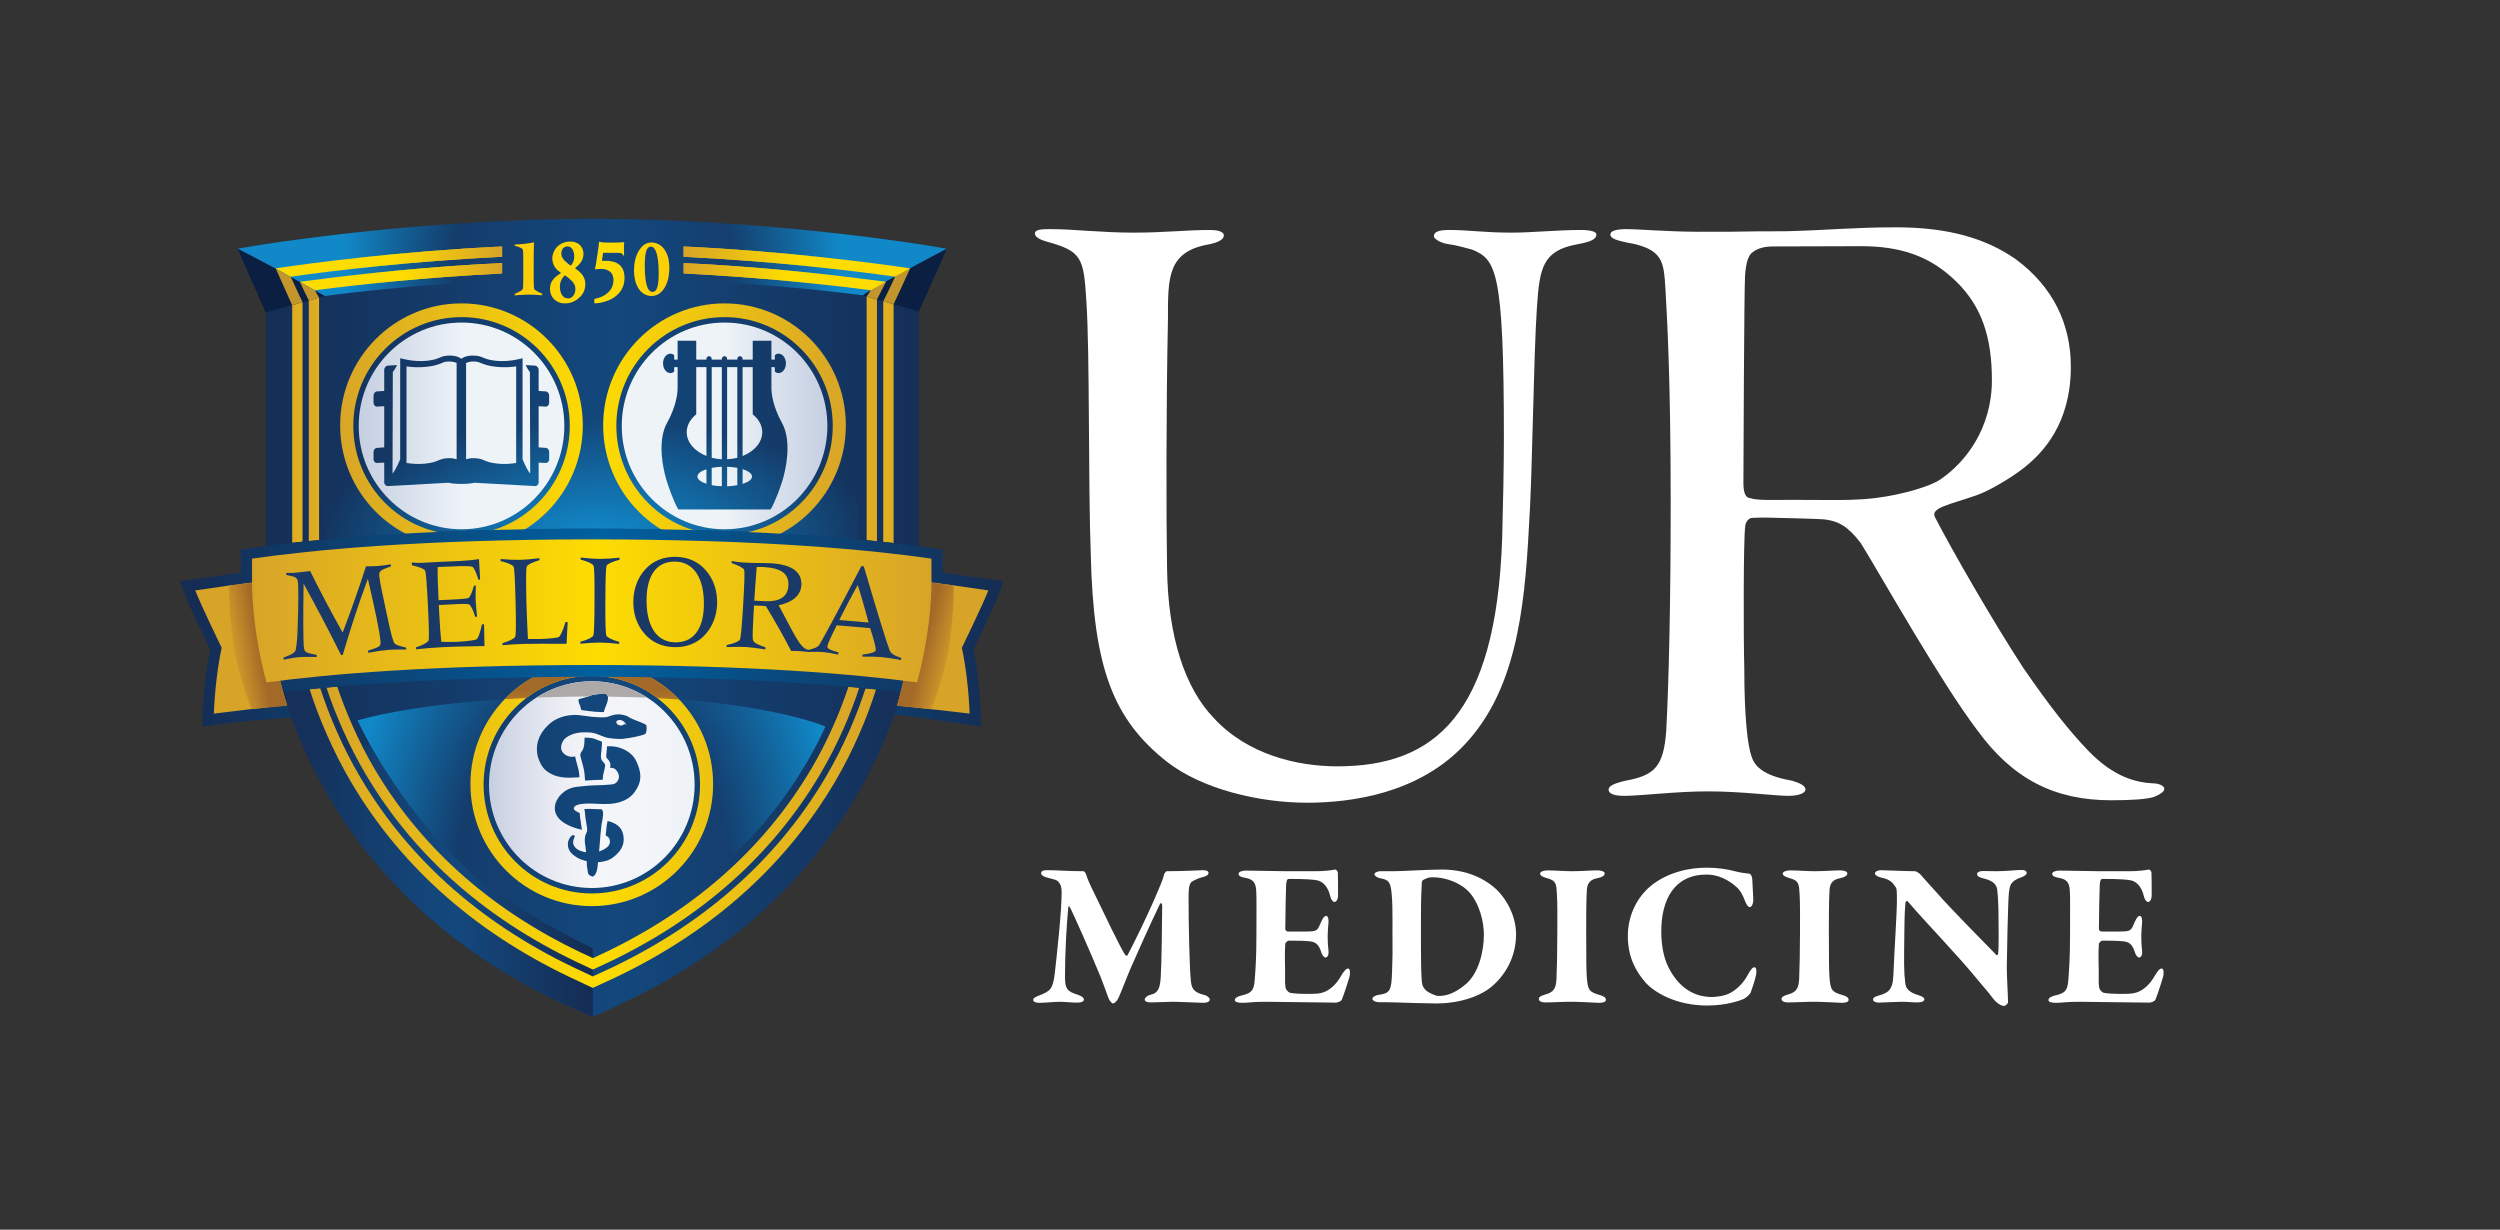 <svg width="431" height="212" viewBox="0 0 431 212" fill="none" xmlns="http://www.w3.org/2000/svg">
<rect x="0" y="0" width="431" height="212" fill="#333333" stroke="none"/>
<path d="M208.546 39.648C210.373 39.648 210.994 40.108 210.994 40.571C210.994 41.337 209.919 41.794 208.546 42.103C201.203 43.322 201.355 47.914 201.355 55.111C201.045 69.503 201.045 89.246 201.203 97.973C201.355 109.762 204.266 118.645 209.308 123.843C215.115 130.126 223.684 132.117 230.564 132.117C247.228 132.117 257.903 123.384 258.971 92.925C259.125 87.407 259.271 80.218 259.271 75.475C259.271 46.541 257.903 44.704 253.771 43.021C252.547 42.712 251.02 42.253 249.796 42.103C248.418 41.948 247.192 41.184 247.192 40.721C247.192 39.957 248.112 39.648 249.796 39.648C253.316 39.648 255.757 40.108 260.653 40.108C264.012 40.108 268.637 39.648 272.465 39.648C274.298 39.648 275.217 39.957 275.217 40.42C275.217 41.176 274.454 41.64 272.006 42.103C265.891 43.172 265.432 46.236 264.967 52.97C264.358 62.003 264.204 81.898 263.597 90.625C262.828 105.782 261.149 119.255 252.43 128.443C244.48 136.86 232.858 138.388 225.364 138.388C217.102 138.388 207.319 136.09 201.203 131.347C191.875 124 188.512 115.12 188.053 95.681C187.592 83.589 187.899 60.931 187.29 51.893C186.827 44.399 186.521 43.322 180.407 41.64C179.337 41.337 178.42 40.878 178.42 40.264C178.42 39.502 179.79 39.502 181.172 39.502C185.143 39.502 189.739 40.108 195.549 40.108C200.588 40.108 204.719 39.648 208.546 39.648Z" fill="white"/>
<path d="M347.538 44.704C353.958 49.45 357.013 55.877 357.013 63.225C357.013 73.021 352.216 78.114 348.75 80.788C346.423 82.573 342.862 84.656 340.713 85.4C335.918 87.051 332.931 87.537 333.542 89.07C336.448 94.735 343.622 107.197 348.823 115.158C353.567 122.046 356.772 126.029 359.985 129.394C364.416 133.99 368.242 134.91 371.298 135.059C372.216 135.059 373.135 135.514 373.135 135.977C373.135 136.432 372.524 136.891 371.452 137.349C370.226 137.812 367.174 137.966 363.957 137.966C354.172 137.966 346.987 134.293 340.869 125.872C334.6 117.61 324.51 99.655 320.839 93.689C318.545 90.625 316.862 89.897 314.871 89.592C314.175 89.418 306.251 89.291 305.156 89.246C304.327 89.212 303.336 89.222 302.089 89.279C301.48 89.279 300.869 90.049 300.869 90.811C300.564 92.957 300.564 109.649 300.715 115.158C300.715 123.883 301.328 128.626 301.937 130.312C302.397 131.844 303.619 133.679 308.971 134.597C310.502 135.059 311.263 135.514 311.263 136.127C311.263 136.743 310.043 137.204 308.363 137.204C305.913 137.204 300.258 136.432 294.445 136.432C288.946 136.432 282.825 137.204 280.071 137.204C278.39 137.204 277.321 136.891 277.321 136.127C277.321 135.514 278.236 135.059 280.227 134.597C285.271 133.679 286.797 132.155 287.256 126.029C287.717 117.295 288.027 103.947 288.027 86.645C288.027 65.368 287.414 54.961 287.112 49.595C286.797 45.163 286.797 42.865 280.375 41.794C279.003 41.485 277.625 41.184 277.625 40.42C277.625 39.805 278.695 39.502 280.375 39.502C282.519 39.502 287.414 39.934 292.616 39.957C296.923 39.977 300.179 39.945 302.736 39.888C303.25 39.878 307.682 39.882 308.151 39.862C315.581 39.656 319.755 39.191 326.893 39.191C336.069 39.191 342.491 41.176 347.538 44.704ZM302.01 43.599C301.577 43.947 300.993 44.91 300.837 47.669C300.691 50.266 300.564 80.677 300.564 83.274C300.564 85.113 301.017 85.883 301.788 85.883C302.55 86.188 304.238 86.188 305.15 86.188C305.836 86.16 313.485 86.188 314.921 86.199C317.301 86.223 320.407 86.217 323.298 85.865C328.02 85.289 332.81 83.824 334.503 82.668C338.787 79.754 343.404 73.939 343.404 65.519C343.404 58.019 341.573 52.855 337.441 48.718C332.856 44.128 327.66 42.439 320.775 42.439C320.637 42.439 318.707 42.447 316.781 42.455C314.858 42.461 305.816 42.487 305.67 42.487C303.607 42.487 302.633 43.096 302.01 43.599Z" fill="white"/>
<path d="M180.524 150.019C182.709 150.019 183.638 150.197 186.825 150.197C186.896 150.197 187.185 150.519 187.221 150.7C187.505 151.594 187.865 152.418 188.616 153.924C190.263 157.33 193.271 163.674 194.022 164.678C194.093 164.749 194.309 164.785 194.346 164.749C195.382 162.849 198.105 157.259 199.536 153.817C199.788 153.243 200.539 151.523 200.681 150.771C200.719 150.591 201.041 150.197 201.112 150.197C204.228 150.197 207.056 150.019 207.378 150.019C207.807 150.019 208.345 150.125 208.345 150.482C208.345 150.878 207.951 151.056 207.271 151.236C206.698 151.38 206.269 151.559 205.66 151.881C205.015 152.204 204.908 152.992 204.908 154.821C204.908 158.906 205.051 167.223 205.337 169.373C205.482 170.343 205.766 171.095 207.593 171.525C208.202 171.669 208.558 172.061 208.558 172.314C208.558 172.742 207.987 172.886 207.451 172.886C207.056 172.886 203.404 172.706 202.15 172.706C201.506 172.706 199.214 172.815 198.427 172.815C197.783 172.815 197.352 172.671 197.352 172.314C197.352 171.99 197.854 171.596 198.356 171.489C199.859 171.202 200.001 169.947 200.11 168.443C200.254 166.614 200.361 157.904 200.361 156.147C200.361 155.715 200.11 155.573 199.965 155.86C198.463 158.977 195.92 164.607 195.027 166.685C194.093 168.872 193.378 170.806 192.913 171.847C192.484 172.851 191.982 172.995 191.839 172.995C191.695 172.995 191.301 172.528 191.123 172.134C190.979 171.74 190.443 170.234 189.799 168.549C187.936 164.033 184.749 156.828 184.391 156.325C184.282 156.147 184.176 156.289 184.176 156.434C183.891 159.266 183.602 164.175 183.602 168.334C183.602 170.485 183.962 170.915 185.787 171.489C186.54 171.74 186.861 172.025 186.861 172.35C186.861 172.635 186.432 172.851 185.825 172.851C184.749 172.851 183.46 172.706 182.637 172.706C181.777 172.706 180.059 172.886 179.272 172.886C178.77 172.886 178.126 172.815 178.126 172.35C178.126 172.061 178.519 171.883 179.199 171.596C181.06 170.879 181.526 170.521 181.849 167.762C182.171 164.892 183.029 157.259 183.029 153.817C183.029 153.279 182.958 151.917 181.777 151.63L180.344 151.236C180.095 151.165 179.486 150.913 179.486 150.555C179.486 150.197 179.773 150.019 180.524 150.019Z" fill="white"/>
<path d="M227.065 150.197C228.245 150.197 229.679 150.019 230.179 149.91C230.321 149.874 230.608 150.161 230.643 150.41C230.679 150.555 230.679 153.744 230.679 154.462C230.679 154.963 230.394 155.501 230.07 155.501C229.75 155.501 229.426 154.963 229.354 154.569C228.89 152.527 227.781 151.917 227.1 151.772C226.562 151.665 225.487 151.523 222.157 151.523C222.015 151.523 221.764 151.665 221.728 152.562C221.693 153.423 221.584 157.58 221.584 160.196C221.584 160.303 221.764 160.593 222.015 160.593H225.095C227.243 160.593 227.1 160.412 227.781 158.906C228.03 158.37 228.281 157.904 228.639 157.904C228.961 157.904 229.07 158.512 229.034 159.013C228.961 159.983 228.89 160.628 228.89 161.416C228.89 162.348 228.925 162.993 229.034 163.961C229.105 164.607 228.852 165.072 228.532 165.072C228.245 165.072 227.923 164.642 227.816 164.246C227.349 162.742 226.776 162.384 225.738 162.275C224.593 162.168 223.304 162.168 222.122 162.168C221.98 162.168 221.584 162.6 221.584 162.671C221.477 163.819 221.513 166.291 221.548 167.33C221.584 168.082 221.477 169.409 221.62 170.234C221.657 170.521 222.015 171.059 222.444 171.166C222.982 171.273 224.02 171.344 225.167 171.344C226.527 171.344 227.456 171.38 228.39 170.986C229.426 170.557 230.43 169.589 231.146 168.334C231.719 167.366 232.075 166.972 232.399 166.972C232.828 166.972 232.719 167.797 232.719 168.047C232.719 168.334 231.648 171.631 231.324 172.35C231.181 172.671 230.501 172.851 230.321 172.851C229.928 172.851 219.401 172.706 218.254 172.706C215.641 172.706 215.391 172.886 214.174 172.886C213.493 172.886 212.884 172.778 212.884 172.421C212.884 172.061 213.351 171.776 213.996 171.631C215.821 171.202 216.178 170.77 216.321 168.835C216.429 167.366 216.609 165.323 216.609 160.913C216.609 156.685 216.645 154.642 216.572 153.601C216.501 152.418 216.25 151.594 214.711 151.345C213.96 151.2 213.529 151.056 213.529 150.626C213.529 150.304 214.209 150.09 214.676 150.09C216.356 150.09 220.046 150.197 221.693 150.197H227.065V150.197Z" fill="white"/>
<path d="M257.968 153.316C259.902 155.179 261.371 158.118 261.371 161.093C261.371 166.147 258.221 169.698 255.75 171.059C253.638 172.277 250.629 172.995 247.73 172.995C246.261 172.995 242.503 172.886 240.498 172.815C239.209 172.778 238.384 172.778 237.811 172.778C237.024 172.778 236.595 172.457 236.595 172.17C236.595 171.883 237.166 171.596 237.595 171.525C239.673 171.238 239.889 170.844 239.996 167.366C240.067 165.252 240.102 163.639 240.067 162.384C240.031 160.593 240.138 156.685 239.96 154.569C239.78 152.311 239.673 151.666 237.811 151.38C237.453 151.307 236.951 150.985 236.951 150.735C236.951 150.446 237.453 150.197 237.955 150.197H240.245C241.965 150.197 246.152 149.91 248.588 149.91C253.567 149.91 256.572 152.026 257.968 153.316ZM245.365 151.701C245.187 151.808 245.116 152.026 245.116 152.204C245.045 153.279 244.972 155.143 244.972 158.296V163.459C244.972 165.933 245.008 167.617 245.116 169.195C245.187 169.947 245.365 170.27 245.832 170.735C246.332 171.202 247.586 171.705 247.944 171.705C249.34 171.705 250.736 171.309 252.669 169.698C254.854 167.869 255.821 164.211 255.821 161.129C255.821 158.87 255.07 155.933 253.458 153.997C251.989 152.275 249.375 151.236 246.941 151.236C246.297 151.236 245.903 151.416 245.365 151.701Z" fill="white"/>
<path d="M268.411 154.104C268.305 152.382 268.305 151.808 266.656 151.38C265.762 151.127 265.511 150.878 265.511 150.591C265.511 150.304 266.083 150.054 266.798 150.054C267.909 150.054 269.807 150.197 270.99 150.197C272.744 150.197 274.175 150.054 275.429 150.054C276.037 150.054 276.646 150.232 276.646 150.591C276.646 150.985 276.073 151.272 275.464 151.38C273.817 151.666 273.639 152.598 273.568 153.53C273.532 154.247 273.459 155.034 273.459 160.735C273.459 166.218 273.495 167.473 273.568 168.514C273.746 170.699 273.96 171.024 275.858 171.56C276.502 171.74 276.862 171.99 276.862 172.386C276.862 172.815 276.109 172.886 275.68 172.886C274.462 172.851 272.063 172.671 270.31 172.706C269.27 172.706 267.838 172.815 266.513 172.815C265.582 172.815 265.296 172.564 265.296 172.17C265.296 171.918 265.618 171.669 266.407 171.451C267.981 171.059 268.267 170.198 268.34 168.728C268.411 167.295 268.483 163.639 268.483 160.593C268.483 158.942 268.518 155.573 268.411 154.104Z" fill="white"/>
<path d="M299.078 150.197C299.904 150.41 300.584 150.519 301.585 150.626C301.836 150.662 302.087 151.127 302.087 151.523L302.265 154.927C302.3 155.68 302.051 156.396 301.62 156.396C301.407 156.396 301.084 155.969 300.869 155.395C300.476 154.353 300.011 153.459 299.366 152.92C298.042 151.701 296.179 150.771 294.245 150.771C288.624 150.771 286.404 155.108 286.404 160.593C286.404 162.993 286.835 165.145 287.622 166.721C289.556 170.592 292.383 171.883 295.139 171.883C295.499 171.883 297.217 171.812 298.398 171.131C299.616 170.414 300.584 169.444 301.371 167.975C301.836 167.152 302.122 166.756 302.48 166.756C302.874 166.756 302.838 167.762 302.731 168.154C302.518 169.088 302.051 170.485 301.836 171.059C301.729 171.38 301.084 172.025 300.476 172.277C300.011 172.457 297.753 173.352 294.317 173.352C288.875 173.352 285.115 171.024 283.648 169.337C282.288 167.762 280.638 165.323 280.638 161.38C280.638 156.935 283.039 153.997 284.541 152.778C287.586 150.268 291.454 149.587 294.174 149.587C296.037 149.587 297.791 149.836 299.078 150.197Z" fill="white"/>
<path d="M310.249 154.104C310.142 152.382 310.142 151.808 308.493 151.38C307.599 151.127 307.348 150.878 307.348 150.591C307.348 150.304 307.92 150.054 308.635 150.054C309.747 150.054 311.645 150.197 312.827 150.197C314.581 150.197 316.012 150.054 317.266 150.054C317.875 150.054 318.484 150.232 318.484 150.591C318.484 150.985 317.91 151.272 317.301 151.38C315.654 151.666 315.476 152.598 315.405 153.53C315.37 154.247 315.297 155.034 315.297 160.735C315.297 166.218 315.332 167.473 315.405 168.514C315.583 170.699 315.797 171.024 317.695 171.56C318.339 171.74 318.699 171.99 318.699 172.386C318.699 172.815 317.946 172.886 317.517 172.886C316.299 172.851 313.901 172.671 312.147 172.706C311.107 172.706 309.675 172.815 308.351 172.815C307.419 172.815 307.133 172.564 307.133 172.17C307.133 171.918 307.455 171.669 308.244 171.451C309.818 171.059 310.104 170.198 310.178 168.728C310.249 167.295 310.32 163.639 310.32 160.593C310.32 158.942 310.355 155.573 310.249 154.104Z" fill="white"/>
<path d="M324.235 150.019C325.022 150.019 328.352 150.197 330.179 150.197C330.357 150.197 330.93 150.591 331.001 150.662C331.539 151.307 332.579 152.418 334.082 154.104C335.944 156.289 342.532 162.958 344.179 164.642C344.324 164.785 344.466 164.535 344.466 164.464C344.644 163.459 344.537 159.302 344.537 157.33C344.537 156.147 344.43 154.247 344.324 153.388C344.215 152.671 343.821 151.917 342.137 151.487C341.385 151.307 340.848 151.127 340.848 150.662C340.848 150.41 341.207 150.161 341.923 150.161C342.781 150.161 343.534 150.197 344.07 150.197C345.969 150.197 347.617 149.981 348.547 149.981C349.156 149.981 349.407 150.232 349.407 150.519C349.407 150.699 349.12 151.02 348.511 151.236C346.471 151.917 346.506 152.742 346.328 153.962C346.184 155.214 345.969 165.288 345.969 166.827C345.969 168.298 346.184 171.705 346.184 172.778C346.184 173.102 345.648 173.423 345.539 173.423C344.679 173.423 343.786 172.421 343.461 171.954C342.746 170.986 342.03 170.234 341.065 169.052C337.698 164.892 332.041 159.086 328.89 155.395C328.712 155.179 328.496 155.537 328.496 155.608C328.423 156.578 328.352 157.33 328.316 160.161C328.245 166.004 328.209 167.401 328.461 169.444C328.567 170.343 328.961 171.024 330.717 171.56C331.432 171.776 331.755 172.025 331.755 172.241C331.755 172.671 331.254 172.815 330.574 172.815C329.534 172.815 329.032 172.706 327.778 172.706C326.991 172.706 324.449 172.851 323.84 172.851C323.34 172.851 322.911 172.599 322.911 172.35C322.911 171.918 323.413 171.776 323.769 171.669C325.382 171.202 326.311 170.844 326.418 168.154C326.598 163.566 327.027 157.509 327.027 155.143C327.027 153.637 326.991 153.172 326.849 152.992C326.383 152.418 326.205 151.666 324.235 151.271C323.84 151.2 323.233 150.878 323.233 150.591C323.233 150.304 323.698 150.019 324.235 150.019Z" fill="white"/>
<path d="M367.332 150.197C368.512 150.197 369.946 150.019 370.446 149.91C370.588 149.874 370.877 150.161 370.913 150.41C370.948 150.555 370.948 153.744 370.948 154.462C370.948 154.963 370.662 155.501 370.339 155.501C370.017 155.501 369.695 154.963 369.624 154.569C369.157 152.527 368.048 151.917 367.367 151.772C366.832 151.665 365.756 151.523 362.427 151.523C362.284 151.523 362.031 151.665 361.996 152.562C361.96 153.423 361.853 157.58 361.853 160.196C361.853 160.303 362.031 160.593 362.284 160.593H365.363C367.512 160.593 367.367 160.412 368.048 158.906C368.299 158.37 368.548 157.904 368.908 157.904C369.228 157.904 369.337 158.512 369.301 159.013C369.228 159.983 369.157 160.628 369.157 161.416C369.157 162.348 369.192 162.993 369.301 163.961C369.372 164.607 369.121 165.072 368.801 165.072C368.512 165.072 368.192 164.642 368.083 164.246C367.619 162.742 367.045 162.384 366.005 162.275C364.86 162.168 363.573 162.168 362.391 162.168C362.249 162.168 361.853 162.6 361.853 162.671C361.746 163.819 361.782 166.291 361.818 167.33C361.853 168.082 361.746 169.409 361.889 170.234C361.924 170.521 362.284 171.059 362.711 171.166C363.249 171.273 364.289 171.344 365.434 171.344C366.794 171.344 367.725 171.38 368.657 170.986C369.695 170.557 370.697 169.589 371.415 168.334C371.986 167.366 372.344 166.972 372.666 166.972C373.095 166.972 372.989 167.797 372.989 168.047C372.989 168.334 371.915 171.631 371.593 172.35C371.45 172.671 370.77 172.851 370.588 172.851C370.197 172.851 359.67 172.706 358.524 172.706C355.91 172.706 355.659 172.886 354.443 172.886C353.763 172.886 353.154 172.778 353.154 172.421C353.154 172.061 353.618 171.776 354.263 171.631C356.088 171.202 356.448 170.77 356.59 168.835C356.697 167.366 356.877 165.323 356.877 160.913C356.877 156.685 356.912 154.642 356.839 153.601C356.768 152.418 356.519 151.594 354.979 151.345C354.225 151.2 353.798 151.056 353.798 150.626C353.798 150.304 354.478 150.09 354.943 150.09C356.626 150.09 360.315 150.197 361.96 150.197H367.332V150.197Z" fill="white"/>
<path d="M158.406 98.559V53.728C158.76 52.929 163.247 42.887 163.247 42.887L160.404 42.404C160.128 42.356 132.289 37.725 102.117 37.725C71.934 37.725 44.091 42.356 43.826 42.404L40.964 42.887C40.964 42.887 45.461 52.929 45.811 53.728V98.559C45.811 105.32 47.416 116.236 50.263 123.868C51.839 128.103 53.877 132.659 56.68 137.397C65.977 153.072 79.871 165.203 97.982 173.448L101.192 174.917L102.188 175.325L106.253 173.448C124.353 165.203 138.263 153.072 147.556 137.397C150.358 132.653 152.426 128.081 153.977 123.824C153.967 123.836 153.967 123.844 153.967 123.844C156.81 115.251 158.406 103.424 158.406 98.559Z" fill="url(#paint0_linear_1173_6801)"/>
<path d="M64.014 128.705C63.852 128.422 63.769 128.271 63.769 128.271L53.671 131.816C54.567 133.643 55.559 135.503 56.68 137.397C65.977 153.072 79.871 165.203 97.982 173.448L101.125 174.885C101.669 175.111 102.04 175.265 102.188 175.325V163.497C102.188 163.497 86.373 156.064 78.618 148.037C71.495 140.983 66.64 133.379 64.014 128.705Z" fill="url(#paint1_linear_1173_6801)"/>
<path d="M101.109 166.63L101.382 166.759L102.188 167.153L103.293 166.652L103.317 166.64C120.079 159.013 132.874 147.849 141.375 133.504C144.435 128.329 146.677 123.048 148.14 118.57C147.531 118.512 146.906 118.457 146.271 118.4C144.854 122.66 142.749 127.672 139.843 132.584C131.518 146.632 118.986 157.536 102.588 165.013C102.588 165.013 102.333 165.118 102.188 165.184C102.082 165.132 101.825 164.999 101.825 164.999L101.809 164.99C85.397 157.528 72.908 146.632 64.591 132.584C61.737 127.755 59.57 122.597 58.131 118.368C57.5 118.423 56.882 118.479 56.281 118.536C57.763 123.007 60.021 128.368 63.062 133.504C71.566 147.87 84.365 159.013 101.109 166.63Z" fill="url(#paint2_linear_1173_6801)"/>
<path d="M152.271 51.939V93.427C152.882 93.491 153.481 93.556 154.059 93.623V52.438C154.059 52.438 155.771 48.812 156.911 46.267C150.824 45.353 135.693 43.34 117.853 42.493V44.27C133.461 45.018 146.953 46.663 154.304 47.698C153.473 49.594 152.271 51.939 152.271 51.939Z" fill="url(#paint3_linear_1173_6801)"/>
<path d="M54.292 50.039C61.939 49.048 73.507 47.785 86.567 47.15V45.349C73.828 45.958 62.358 47.193 54.065 48.276L51.686 48.571C51.686 48.571 52.959 51.31 53.232 51.809V93.275C53.813 93.215 54.407 93.156 55.009 93.097V51.318C55.009 51.318 54.517 50.546 54.292 50.039Z" fill="url(#paint4_linear_1173_6801)"/>
<path d="M50.374 93.579C50.951 93.512 51.546 93.449 52.155 93.386V52.103C52.155 52.103 50.959 49.594 50.107 47.698C57.463 46.663 70.967 45.018 86.567 44.27V42.493C68.743 43.34 53.604 45.349 47.519 46.267C48.646 48.812 50.374 52.64 50.374 52.64V93.579Z" fill="url(#paint5_linear_1173_6801)"/>
<path d="M149.219 118.675C147.724 123.278 145.463 128.703 142.304 134.052C133.657 148.623 120.7 159.896 103.778 167.61C103.778 167.61 102.872 168.022 102.188 168.336C101.512 168.036 100.668 167.614 100.668 167.614C83.736 159.896 70.771 148.623 62.14 134.052C59.017 128.788 56.696 123.207 55.205 118.639C54.578 118.699 53.971 118.76 53.375 118.821C54.913 123.614 57.317 129.407 60.61 134.979C69.431 149.85 82.66 161.386 99.935 169.251C99.935 169.251 101.245 169.89 102.188 170.316C103.137 169.878 104.509 169.251 104.509 169.251C121.774 161.386 135.003 149.854 143.834 134.979C147.161 129.358 149.508 123.676 151.032 118.859C150.441 118.797 149.838 118.734 149.219 118.675Z" fill="url(#paint6_linear_1173_6801)"/>
<path d="M149.413 51.132V93.136C150.022 93.196 150.615 93.255 151.192 93.314V51.619C151.398 51.187 152.746 48.575 152.746 48.575L150.37 48.276C142.074 47.193 130.61 45.958 117.853 45.349V47.15C130.921 47.785 142.497 49.048 150.134 50.039C149.824 50.479 149.413 51.132 149.413 51.132Z" fill="url(#paint7_linear_1173_6801)"/>
<path d="M40.964 42.859L45.783 53.859C45.783 53.859 50.354 52.598 52.703 51.949C55.055 51.302 56.012 51.037 56.012 51.037C56.012 51.037 55.269 50.637 54.065 49.93C52.56 49.052 50.387 47.87 48.65 46.91C45.522 45.184 40.964 42.859 40.964 42.859Z" fill="#0B1F42"/>
<path d="M50.121 47.718C49.614 47.441 49.116 47.168 48.656 46.91C48.298 46.714 47.926 46.513 47.543 46.305C48.6 48.694 50.172 52.183 50.36 52.596C50.992 52.422 51.611 52.252 52.157 52.102C52.149 52.084 50.967 49.604 50.121 47.718Z" fill="#C2952D"/>
<path d="M54.312 50.073C54.233 50.028 54.154 49.982 54.069 49.93C53.382 49.531 52.556 49.066 51.698 48.589C51.783 48.773 52.965 51.314 53.236 51.805C53.991 51.595 54.581 51.433 55.011 51.316C55.002 51.298 54.545 50.574 54.312 50.073Z" fill="#C2952D"/>
<path d="M163.247 42.859L158.406 53.701L148.727 50.922C148.727 50.922 149.856 50.174 151.062 49.467C152.568 48.587 154.849 47.375 156.585 46.416C159.714 44.692 163.247 42.859 163.247 42.859Z" fill="#0B1F42"/>
<path d="M150.134 50.039C149.834 50.459 149.448 51.08 149.421 51.124L151.192 51.633V51.619C151.398 51.187 152.746 48.575 152.746 48.575L152.659 48.565C152.078 48.885 151.53 49.192 151.062 49.467C150.733 49.659 150.413 49.853 150.119 50.035C150.124 50.037 150.13 50.039 150.134 50.039Z" fill="#C2952D"/>
<path d="M154.252 47.69C154.268 47.694 154.284 47.696 154.304 47.698C153.473 49.594 152.271 51.939 152.271 51.939L154.059 52.454V52.438C154.059 52.438 155.771 48.812 156.911 46.267C156.897 46.265 156.885 46.263 156.874 46.259C156.775 46.313 156.68 46.366 156.585 46.416C155.869 46.811 155.059 47.253 154.252 47.69Z" fill="#C2952D"/>
<path d="M160.365 42.396C160.086 42.345 132.249 37.713 102.074 37.713C71.894 37.713 44.052 42.345 43.783 42.396L40.987 42.865C41.325 43.041 45.216 45.04 48.27 46.699C51.469 48.438 56.004 51.027 56.004 51.027C56.004 51.027 78.169 47.937 102.645 47.937C127.121 47.937 148.717 50.912 148.717 50.912C148.717 50.912 149.336 50.459 150.314 49.883C151.585 49.133 153.446 48.133 155.134 47.197C158.119 45.541 163.206 42.875 163.206 42.875L160.365 42.396Z" fill="url(#paint8_radial_1173_6801)"/>
<path d="M102.453 120.06C74.638 120.06 61.65 124.2 61.65 124.2C61.65 124.2 66.932 136.006 77.536 146.966C77.876 147.32 78.224 147.672 78.576 148.025C79.229 148.672 79.885 149.295 80.545 149.897C88.731 157.172 102.188 163.486 102.188 163.486C102.188 163.486 114.675 158.324 126.392 147.447C137.176 137.44 142.304 125.243 142.304 125.243C142.304 125.243 130.264 120.06 102.453 120.06Z" fill="url(#paint9_radial_1173_6801)"/>
<path d="M101.981 91.143C121.831 91.143 136.84 91.969 147.768 92.974H147.77C147.78 92.974 147.796 92.974 147.796 92.974L148.717 50.912C148.717 50.912 126.445 47.937 102.645 47.937C78.845 47.937 56.004 51.027 56.004 51.027V92.974C56.004 92.974 56.059 92.974 56.166 92.974C67.092 91.971 82.119 91.143 101.981 91.143Z" fill="url(#paint10_radial_1173_6801)"/>
<path d="M156.911 46.267C150.824 45.353 135.693 43.34 117.853 42.493V44.27C133.461 45.018 146.953 46.663 154.304 47.698" fill="url(#paint11_linear_1173_6801)"/>
<path d="M54.292 50.039C61.939 49.048 73.507 47.785 86.567 47.15V45.349C73.828 45.958 62.358 47.193 54.065 48.276L51.686 48.571" fill="url(#paint12_linear_1173_6801)"/>
<path d="M50.107 47.698C57.463 46.663 70.967 45.018 86.567 44.27V42.493C68.743 43.34 53.604 45.349 47.519 46.267" fill="url(#paint13_linear_1173_6801)"/>
<path d="M152.746 48.575L150.37 48.276C142.074 47.193 130.61 45.958 117.853 45.349V47.15C130.921 47.785 142.497 49.048 150.134 50.039" fill="url(#paint14_linear_1173_6801)"/>
<path d="M102.02 114.148C90.465 114.148 81.103 123.567 81.103 135.181C81.103 146.798 90.465 156.214 102.02 156.214C113.572 156.214 122.94 146.798 122.94 135.181C122.94 123.567 113.572 114.148 102.02 114.148ZM102.028 154.031C91.725 154.031 83.372 145.632 83.372 135.274C83.372 124.913 91.725 116.513 102.028 116.513C112.332 116.513 120.684 124.913 120.684 135.274C120.684 145.632 112.332 154.031 102.028 154.031Z" fill="url(#paint15_linear_1173_6801)"/>
<path d="M90.75 120.333C93.885 117.939 97.792 116.513 102.028 116.513C106.281 116.513 110.197 117.946 113.334 120.355C114.627 120.424 115.876 120.503 117.082 120.594C113.275 116.622 107.937 114.148 102.02 114.148C96.131 114.148 90.813 116.599 87.014 120.537C88.216 120.46 89.457 120.393 90.75 120.333Z" fill="url(#paint16_linear_1173_6801)"/>
<path d="M107.206 124.2C107.15 124.177 107.089 124.159 107.044 124.151C106.664 124.054 106.31 124.2 106.261 124.452C106.208 124.699 106.466 124.98 106.848 125.051C107.186 125.133 107.506 125.026 107.593 124.81C107.789 124.897 107.961 124.968 107.961 124.968C107.763 124.485 107.435 124.28 107.206 124.2Z" fill="url(#paint17_linear_1173_6801)"/>
<path d="M102.028 117.452C92.239 117.452 84.305 125.431 84.305 135.273C84.305 145.115 92.239 153.091 102.028 153.091C111.82 153.091 119.753 145.115 119.753 135.273C119.753 125.431 111.82 117.452 102.028 117.452ZM99.792 120.537C99.792 120.537 101.402 120.123 102.208 119.783L104.157 119.544C104.43 119.613 104.644 119.736 104.739 119.92C105.096 120.571 104.28 121.942 104.138 122.621C104.13 122.67 104.118 122.714 104.114 122.756C103.79 122.773 103.398 122.756 102.973 122.722L102.876 122.714H102.643C102.37 122.692 102.37 122.692 101.637 122.603L100.223 122.417C100.152 122.138 100.065 121.885 100.004 121.673C99.862 121.263 99.626 120.966 99.792 120.537ZM105.664 147.839C105 148.338 104.078 148.595 103.094 148.646C103.074 148.791 103.062 148.933 103.062 149.036C103.023 149.62 102.888 150.776 102.216 151.136C101.888 151.013 101.777 151.033 101.554 150.809C101.255 150.515 101.346 150.091 101.259 149.731C101.148 149.287 101.172 148.933 101.162 148.484C100.597 148.338 99.99 148.128 99.579 147.894C98.515 147.261 98.017 146.681 97.914 145.802C97.784 144.672 98.604 143.849 98.927 143.976C99.415 144.154 98.501 144.831 98.911 145.717C99.298 146.544 100.338 146.829 101.042 146.936C101.014 146.77 101.004 146.626 100.987 146.465C100.955 145.802 100.856 145.731 100.82 145.029C100.773 144.439 100.911 143.916 101.145 143.481C101.148 143.477 101.155 143.457 101.155 143.457C101.342 143.085 101.145 142.531 101.113 142.133C101.052 141.581 100.911 141.027 100.874 140.469C100.872 140.387 100.872 140.302 100.856 140.239C100.848 139.962 100.791 139.72 100.745 139.475C101.19 139.443 101.813 139.428 102.702 139.485L102.793 139.491L103.713 139.517C103.798 139.625 103.892 139.72 103.924 139.863C104.011 140.239 103.964 140.734 103.888 141.191C103.805 141.636 103.713 142.042 103.691 142.236C103.622 142.974 103.564 143.485 103.513 143.976C103.459 144.581 103.406 145.133 103.353 146.018C103.327 146.26 103.309 146.532 103.28 146.79C103.75 146.633 104.201 146.418 104.644 146.083C105.233 145.618 105.308 144.807 104.893 144.36C104.881 144.352 104.867 144.336 104.853 144.32C104.747 144.211 104.596 144.124 104.422 144.041L104.596 142.327L104.747 141.539C104.897 141.581 105.051 141.617 105.193 141.654C106.358 142.042 107.309 142.679 107.492 144.187C107.68 145.573 107.131 146.738 105.664 147.839ZM110.064 135.414C109.27 137.167 108.23 137.704 107.613 138.003C107.056 138.24 106.557 138.394 105.952 138.492C105.344 138.6 104.683 138.62 103.983 138.61C103.608 138.604 103.216 138.592 102.831 138.573C102.689 138.565 100.856 138.418 99.755 138.699C99.227 138.844 98.863 139.067 98.938 139.471C98.996 139.637 99.195 139.794 99.47 139.948C99.575 139.998 99.674 140.053 99.792 140.1C99.838 140.124 99.895 140.144 99.943 140.164L99.949 140.298L99.968 140.5C99.986 140.904 100.045 141.252 100.113 141.601L100.204 142.242L100.271 142.657C100.291 142.778 100.326 142.962 100.326 143.051C100.13 143.006 99.927 142.962 99.729 142.911C99.583 142.871 99.423 142.824 99.272 142.778C99.152 142.737 99.022 142.705 98.911 142.657C96.969 141.977 95.06 140.641 95.819 138.343C96.066 137.714 96.975 135.992 99.379 135.656C99.63 135.628 99.879 135.596 100.13 135.574C100.856 135.479 101.595 135.43 102.37 135.398C103.003 135.362 103.639 135.341 104.209 135.329C105.083 135.289 105.786 135.24 106.067 135.054C106.619 134.686 107.095 133.811 106.255 132.798C106.099 132.6 105.909 132.475 105.68 132.418C105.529 132.362 105.351 132.386 105.193 132.386C105.221 132.192 105.241 132.03 105.241 131.903C105.241 131.776 105.221 131.661 105.193 131.549C105.055 131.169 104.837 130.925 104.662 130.739C104.662 130.739 104.571 130.623 104.533 130.589C104.521 130.541 104.517 130.476 104.517 130.371C104.517 130.153 104.551 129.845 104.571 129.686L104.592 129.481C104.624 129.231 104.644 128.95 104.654 128.671C104.962 128.647 105.251 128.647 105.517 128.671C105.652 128.679 105.767 128.683 105.885 128.703C106.822 128.818 108.815 129.39 109.697 131.23C110.574 133.079 110.539 134.357 110.064 135.414ZM103.805 131.151C104.031 131.42 104.225 131.563 104.323 131.848C104.355 131.937 104.28 132.299 104.209 132.679C104.106 133.1 103.983 133.558 103.975 133.668C103.964 133.9 103.94 134.155 103.912 134.428L103.513 134.44L102.309 134.48H102.329C101.813 134.507 101.342 134.543 100.874 134.575C100.856 134.397 100.836 134.238 100.828 134.114C100.82 134.072 100.82 134.025 100.82 133.991C100.745 132.978 100.686 132.679 100.417 131.689C100.298 131.254 100.164 130.807 100.073 130.351C100.045 130.189 100.038 130.074 100.057 129.979C100.107 129.766 100.241 129.643 100.425 129.33C100.773 128.776 100.753 127.883 100.781 127.165C101.346 127.165 101.835 127.205 102.08 127.256C102.299 127.284 102.782 127.482 103.173 127.632L103.77 127.858V128.445C103.756 128.766 103.732 129.081 103.691 129.366C103.63 129.906 103.477 130.739 103.805 131.151ZM111.254 126.516C110.994 126.775 108.564 127.264 107.372 127.379C106.198 127.462 104.786 127.22 104.487 127.143C104.412 127.121 104.319 127.084 104.217 127.05C103.584 126.827 102.71 126.425 102.216 126.35C101.88 126.288 101.071 126.215 100.196 126.268C99.646 126.32 99.069 126.425 98.555 126.633C97.478 127.116 96.993 127.549 96.776 128.499C96.483 129.732 97.673 130.383 98.345 130.452C98.381 130.46 98.409 130.476 98.444 130.476C98.685 130.476 98.927 130.452 99.18 130.425C99.18 130.46 99.172 130.498 99.18 130.541C99.263 130.977 99.385 131.388 99.496 131.792L99.537 131.945C99.784 132.833 99.834 133.122 99.903 133.981C99.769 133.997 99.646 134.029 99.496 134.029C99.116 134.041 98.729 134.072 98.345 134.072C96.871 134.1 95.42 133.872 94.172 132.873C93.371 132.226 93.019 131.333 92.79 130.648C92.557 129.995 91.873 127.205 94.897 124.652C95.538 124.101 97.309 123.057 99.814 123.29C99.887 123.298 99.958 123.314 100.045 123.322C102.655 123.642 102.058 123.597 102.819 123.628C103.371 123.662 103.892 123.7 104.335 123.652C104.517 123.628 104.687 123.603 104.83 123.555C105.344 123.373 106.217 123.001 107.309 123.223C108.396 123.466 108.234 123.555 108.495 123.692C108.74 123.836 109.309 124.084 109.531 124.159C109.754 124.228 111.059 124.763 111.254 124.877C111.434 124.992 111.452 125.184 111.472 125.328C111.496 125.463 111.496 126.257 111.254 126.516Z" fill="url(#paint18_linear_1173_6801)"/>
<path d="M102.942 117.475C102.942 117.475 102.934 117.475 102.932 117.475C102.671 117.461 102.408 117.456 102.143 117.456C99.978 117.463 98.118 117.832 96.619 118.301C95.15 118.774 93.763 119.437 92.488 120.258C92.668 120.25 97.725 120.088 101.406 120.072C101.698 119.977 101.983 119.878 102.208 119.783L104.157 119.544C104.43 119.613 104.644 119.735 104.739 119.92C104.77 119.973 104.786 120.032 104.802 120.096C108.048 120.147 111.438 120.26 111.579 120.264C109.064 118.643 106.115 117.638 102.942 117.475Z" fill="#AEA9A9"/>
<path d="M88.734 50.659C89.012 50.546 89.248 50.443 89.433 50.334C89.633 50.245 89.791 50.142 89.904 50.059C89.999 49.986 90.078 49.911 90.109 49.841C90.143 49.794 90.163 49.669 90.185 49.465C90.192 49.263 90.204 49.002 90.204 48.666C90.212 48.329 90.212 47.926 90.212 47.443V46.956V46.417V45.881V45.379C90.212 44.896 90.212 44.498 90.204 44.167C90.204 43.837 90.192 43.572 90.185 43.374C90.163 43.188 90.143 43.059 90.109 42.996C90.074 42.93 89.999 42.863 89.892 42.792C89.781 42.724 89.629 42.665 89.43 42.584C89.236 42.511 89.002 42.44 88.734 42.36V42.143C88.979 42.133 89.202 42.125 89.437 42.125C89.686 42.099 89.908 42.083 90.135 42.06C90.359 42.034 90.576 42.014 90.79 41.99C91.007 41.961 91.225 41.925 91.438 41.901C91.651 41.87 92.035 41.769 92.055 41.788C92.075 41.806 92.047 42.052 92.047 42.21C92.047 42.368 92.035 42.55 92.035 42.772C92.035 42.98 92.027 43.211 92.015 43.473C92.015 43.722 92.015 43.995 92.015 44.29C92.015 44.599 92.007 44.917 92.007 45.274V46.386V46.932V47.431C92.007 47.906 92.007 48.313 92.015 48.656C92.015 48.99 92.027 49.252 92.047 49.461C92.055 49.655 92.075 49.778 92.094 49.834C92.146 49.897 92.213 49.964 92.33 50.043C92.434 50.128 92.588 50.215 92.778 50.309C92.964 50.403 93.201 50.51 93.474 50.647V50.906C93.221 50.886 92.976 50.867 92.747 50.863C92.525 50.843 92.31 50.827 92.114 50.809H91.558C91.388 50.787 91.225 50.787 91.086 50.787C90.922 50.787 90.77 50.809 90.596 50.809C90.408 50.809 90.234 50.827 90.03 50.839C89.835 50.843 89.633 50.863 89.414 50.867C89.202 50.886 88.971 50.906 88.734 50.922V50.659V50.659Z" fill="url(#paint19_linear_1173_6801)"/>
<path d="M95.214 44.551C95.214 44.282 95.257 44.043 95.329 43.809C95.388 43.552 95.495 43.328 95.623 43.116C95.748 42.897 95.896 42.697 96.072 42.517C96.262 42.345 96.471 42.186 96.689 42.06C96.914 41.933 97.163 41.83 97.444 41.751C97.699 41.684 97.985 41.648 98.288 41.648C98.571 41.648 98.828 41.674 99.071 41.733C99.296 41.802 99.519 41.909 99.705 42.03C99.893 42.151 100.051 42.311 100.178 42.489C100.314 42.659 100.411 42.857 100.48 43.073C100.551 43.291 100.589 43.524 100.589 43.76C100.589 44.007 100.559 44.233 100.492 44.45C100.445 44.664 100.344 44.878 100.227 45.074C100.105 45.278 99.964 45.48 99.777 45.663C99.599 45.852 99.14 46.218 99.14 46.241C99.14 46.291 99.599 46.576 99.777 46.728C99.97 46.907 100.136 47.063 100.271 47.221C100.421 47.405 100.54 47.575 100.629 47.767C100.717 47.937 100.785 48.13 100.836 48.335C100.884 48.539 100.907 48.757 100.907 48.983C100.907 49.263 100.874 49.525 100.812 49.774C100.765 50.029 100.668 50.255 100.551 50.471C100.429 50.688 100.267 50.896 100.083 51.112C99.903 51.3 99.697 51.472 99.484 51.625C99.275 51.773 99.061 51.912 98.836 52.008C98.616 52.108 98.381 52.193 98.128 52.236C97.887 52.272 97.63 52.305 97.365 52.305C97.116 52.305 96.865 52.272 96.649 52.216C96.428 52.169 96.218 52.082 96.024 51.953C95.847 51.858 95.669 51.724 95.522 51.575C95.376 51.433 95.246 51.255 95.131 51.074C95.038 50.886 94.953 50.679 94.897 50.471C94.848 50.255 94.819 50.029 94.819 49.788C94.819 49.559 94.842 49.341 94.897 49.139C94.945 48.935 95.01 48.741 95.111 48.557C95.214 48.375 95.348 48.199 95.495 48.029C95.649 47.854 95.827 47.694 96.032 47.542C96.238 47.38 96.722 47.075 96.722 47.075C96.722 47.027 96.258 46.724 96.066 46.54C95.866 46.344 95.72 46.14 95.591 45.933C95.473 45.725 95.376 45.507 95.317 45.278C95.253 45.05 95.214 44.803 95.214 44.551ZM96.523 49.452C96.523 49.744 96.564 50.039 96.627 50.279C96.693 50.526 96.797 50.732 96.914 50.906C97.04 51.084 97.189 51.207 97.355 51.31C97.531 51.397 97.725 51.447 97.922 51.447C98.167 51.447 98.383 51.373 98.571 51.243C98.757 51.112 98.911 50.906 99.029 50.669C99.14 50.423 99.199 50.142 99.199 49.836C99.199 49.616 99.16 49.396 99.089 49.196C99.017 48.994 98.903 48.812 98.747 48.62C98.6 48.448 98.409 48.262 98.179 48.072C97.958 47.882 97.521 47.478 97.375 47.486C97.278 47.506 97.033 47.829 96.902 48.044C96.778 48.234 96.689 48.462 96.619 48.694C96.55 48.935 96.523 49.182 96.523 49.452ZM98.998 44.151C98.998 43.829 98.946 43.536 98.836 43.291C98.747 43.029 98.6 42.824 98.428 42.681C98.246 42.546 98.053 42.477 97.815 42.477C97.618 42.477 97.444 42.529 97.278 42.63C97.12 42.728 97.001 42.883 96.9 43.063C96.807 43.239 96.768 43.457 96.768 43.674C96.768 43.864 96.797 44.048 96.865 44.233C96.942 44.411 97.04 44.581 97.175 44.741C97.309 44.917 97.483 45.074 97.689 45.25C97.894 45.414 98.288 45.776 98.401 45.768C98.482 45.757 98.667 45.48 98.747 45.305C98.832 45.137 98.895 44.977 98.946 44.779C98.982 44.595 98.998 44.387 98.998 44.151Z" fill="url(#paint20_linear_1173_6801)"/>
<path d="M102.461 51.539C102.754 51.484 103.05 51.405 103.317 51.316C103.572 51.227 103.821 51.118 104.047 51.001C104.272 50.862 104.48 50.728 104.656 50.586C104.837 50.443 105 50.265 105.138 50.099C105.284 49.924 105.389 49.744 105.486 49.552C105.575 49.355 105.644 49.153 105.695 48.935C105.741 48.729 105.761 48.503 105.761 48.286C105.761 48.05 105.733 47.813 105.672 47.627C105.616 47.425 105.525 47.241 105.411 47.078C105.292 46.932 105.146 46.794 104.968 46.699C104.786 46.59 104.584 46.497 104.355 46.447C104.118 46.386 103.871 46.354 103.578 46.354C103.471 46.354 103.327 46.354 103.163 46.386C102.999 46.386 102.607 46.437 102.588 46.429C102.556 46.366 102.687 45.82 102.738 45.545C102.785 45.25 102.833 44.961 102.872 44.688C102.922 44.407 102.952 44.147 102.999 43.886C103.031 43.621 103.07 43.364 103.102 43.12C103.137 42.871 103.169 42.63 103.206 42.388C103.236 42.158 103.256 41.733 103.288 41.695C103.327 41.67 103.616 41.757 103.813 41.779C104.005 41.788 104.213 41.806 104.44 41.814C104.675 41.826 104.911 41.826 105.178 41.826H105.842C106.041 41.826 106.249 41.826 106.455 41.814C106.658 41.806 106.856 41.798 107.036 41.788C107.233 41.782 107.587 41.737 107.613 41.757C107.635 41.788 107.587 42.125 107.575 42.311C107.566 42.507 107.566 42.705 107.566 42.897C107.566 42.96 107.566 43.095 107.575 43.291C107.575 43.496 107.587 43.742 107.595 44.068H107.482C107.368 43.86 107.261 43.742 107.135 43.674C107.008 43.621 106.874 43.607 106.696 43.595H106.369H105.723C105.525 43.593 105.359 43.593 105.166 43.593C105 43.585 104.814 43.585 104.62 43.585H103.975C103.932 43.86 103.9 44.068 103.871 44.278C103.853 44.488 103.813 44.694 103.774 44.965C103.983 44.961 104.189 44.961 104.395 44.961C104.695 44.961 104.996 44.973 105.253 45.014C105.525 45.066 105.761 45.127 106 45.196C106.219 45.282 106.419 45.384 106.597 45.511C106.783 45.626 106.933 45.772 107.071 45.937C107.202 46.089 107.321 46.267 107.399 46.471C107.492 46.683 107.56 46.89 107.603 47.138C107.643 47.371 107.664 47.641 107.664 47.922C107.664 48.161 107.643 48.383 107.613 48.61C107.575 48.836 107.526 49.058 107.459 49.263C107.38 49.471 107.287 49.675 107.182 49.871C107.071 50.059 106.947 50.255 106.798 50.427C106.658 50.593 106.49 50.772 106.32 50.922C106.134 51.08 105.95 51.227 105.733 51.359C105.525 51.492 105.304 51.609 105.053 51.72C104.814 51.824 104.549 51.915 104.282 52.001C104.005 52.082 103.713 52.157 103.422 52.208C103.11 52.244 102.793 52.291 102.461 52.305V51.539V51.539Z" fill="url(#paint21_linear_1173_6801)"/>
<path d="M109.299 46.598C109.299 46.315 109.319 46.053 109.339 45.812C109.362 45.561 109.396 45.301 109.457 45.046C109.495 44.83 109.566 44.581 109.625 44.353C109.712 44.108 109.788 43.9 109.898 43.674C110.009 43.437 110.134 43.2 110.276 43.006C110.418 42.81 110.563 42.626 110.721 42.477C110.885 42.321 111.055 42.194 111.221 42.083C111.407 41.99 111.583 41.909 111.78 41.87C111.95 41.83 112.144 41.788 112.346 41.798C112.567 41.806 112.777 41.84 112.99 41.893C113.2 41.949 113.386 42.024 113.577 42.125C113.757 42.23 113.945 42.344 114.099 42.503C114.255 42.645 114.41 42.813 114.544 43.006C114.675 43.196 114.801 43.392 114.904 43.625C114.999 43.852 115.102 44.094 115.179 44.363C115.248 44.62 115.299 44.9 115.335 45.202C115.374 45.497 115.394 45.82 115.394 46.162C115.394 46.52 115.374 46.871 115.335 47.205C115.295 47.557 115.236 47.874 115.169 48.171C115.086 48.474 114.991 48.749 114.884 49.002C114.777 49.26 114.655 49.493 114.512 49.711C114.384 49.914 114.224 50.107 114.062 50.265C113.904 50.443 113.728 50.578 113.548 50.688C113.366 50.815 113.164 50.886 112.966 50.94C112.769 51.001 112.559 51.037 112.346 51.037C112.112 51.037 111.901 51.001 111.705 50.956C111.488 50.906 111.298 50.827 111.102 50.72C110.926 50.625 110.76 50.483 110.59 50.34C110.43 50.192 110.278 50.029 110.143 49.828C110.021 49.635 109.898 49.426 109.788 49.192C109.691 48.955 109.594 48.709 109.515 48.428C109.457 48.161 109.396 47.874 109.357 47.567C109.319 47.245 109.299 46.932 109.299 46.598ZM113.556 47.098C113.556 46.663 113.548 46.267 113.524 45.907C113.504 45.541 113.477 45.188 113.445 44.886C113.397 44.581 113.346 44.296 113.291 44.048C113.239 43.797 113.164 43.575 113.101 43.374C113.022 43.2 112.945 43.037 112.848 42.911C112.765 42.788 112.674 42.681 112.567 42.626C112.456 42.55 112.35 42.517 112.239 42.517C112.077 42.511 111.946 42.55 111.83 42.633C111.717 42.721 111.602 42.857 111.515 43.014C111.434 43.196 111.377 43.403 111.318 43.659C111.266 43.924 111.221 44.233 111.201 44.581C111.171 44.921 111.159 45.321 111.159 45.757C111.159 46.192 111.159 46.598 111.181 46.964C111.211 47.334 111.235 47.674 111.27 47.979C111.31 48.294 111.345 48.575 111.407 48.816C111.45 49.069 111.507 49.285 111.595 49.475C111.666 49.669 111.749 49.818 111.838 49.948C111.931 50.079 112.033 50.174 112.13 50.227C112.249 50.283 112.356 50.328 112.476 50.328C112.64 50.328 112.773 50.275 112.895 50.192C113.022 50.116 113.121 49.986 113.2 49.818C113.291 49.655 113.354 49.438 113.405 49.178C113.457 48.927 113.492 48.61 113.524 48.276C113.548 47.926 113.556 47.542 113.556 47.098Z" fill="url(#paint22_linear_1173_6801)"/>
<path d="M79.557 52.305C68.004 52.305 58.641 61.722 58.641 73.337C58.641 84.951 68.004 94.369 79.557 94.369C91.11 94.369 100.476 84.951 100.476 73.337C100.476 61.722 91.11 52.305 79.557 52.305ZM79.569 92.186C69.263 92.186 60.911 83.789 60.911 73.428C60.911 63.068 69.263 54.67 79.569 54.67C89.87 54.67 98.227 63.068 98.227 73.428C98.227 83.789 89.87 92.186 79.569 92.186Z" fill="url(#paint23_linear_1173_6801)"/>
<path d="M124.905 52.305C113.35 52.305 103.987 61.722 103.987 73.337C103.987 84.951 113.35 94.369 124.905 94.369C136.458 94.369 145.825 84.951 145.825 73.337C145.825 61.722 136.458 52.305 124.905 52.305ZM124.915 92.186C114.611 92.186 106.257 83.789 106.257 73.428C106.257 63.068 114.611 54.67 124.915 54.67C135.219 54.67 143.569 63.068 143.569 73.428C143.569 83.789 135.219 92.186 124.915 92.186Z" fill="url(#paint24_linear_1173_6801)"/>
<path d="M77.445 62.326C76.789 62.326 76.611 62.403 76.22 62.567C75.704 62.773 74.998 63.09 73.515 63.24C72.27 63.384 71.056 63.311 70.082 63.167V79.815C70.977 79.959 72.143 80.068 73.345 79.924C75.844 79.659 75.486 79.013 77.424 78.982C77.977 78.982 78.382 79.069 78.719 79.174V62.579C78.719 62.579 78.406 62.413 77.896 62.349C77.762 62.334 77.621 62.322 77.445 62.326ZM85.553 63.24C84.072 63.09 83.376 62.773 82.854 62.567C82.451 62.403 82.285 62.326 81.629 62.326C81.46 62.322 81.31 62.334 81.178 62.349C80.668 62.413 80.355 62.579 80.355 62.579V79.174C80.692 79.077 81.099 78.982 81.648 78.982C83.594 79.013 83.242 79.659 85.735 79.924C86.931 80.068 88.097 79.959 88.987 79.815V63.167C88.012 63.311 86.8 63.384 85.553 63.24ZM79.569 55.608C69.779 55.608 61.842 63.586 61.842 73.428C61.842 83.268 69.779 91.248 79.569 91.248C89.354 91.248 97.293 83.268 97.293 73.428C97.293 63.586 89.354 55.608 79.569 55.608ZM94.045 77.209C94.407 77.216 94.676 77.545 94.676 77.905V79.172C94.676 79.548 94.407 79.831 94.045 79.815L92.861 79.757V83.154C92.861 83.526 92.573 83.811 92.221 83.803L81.767 83.225C81.284 83.358 80.466 83.427 79.533 83.427C78.618 83.427 77.801 83.358 77.307 83.225L66.877 83.803C66.529 83.811 66.24 83.526 66.24 83.154V79.757L65.031 79.815C64.675 79.831 64.398 79.548 64.398 79.172V77.905C64.398 77.545 64.675 77.216 65.031 77.209L66.24 77.129V70.022L65.031 70.102C64.675 70.115 64.398 69.819 64.398 69.43V68.186C64.398 67.812 64.675 67.491 65.031 67.475L66.24 67.4V63.741C66.24 63.382 66.529 63.066 66.877 63.028L68.458 62.945C68.253 63.382 67.976 63.83 67.719 64.135L67.674 81.644C68.32 80.878 68.996 79.164 68.996 79.164V61.752C68.996 61.752 71.285 62.46 73.656 62.191C76.03 61.93 75.69 61.322 77.532 61.298C78.877 61.285 79.533 61.849 79.533 61.849C79.533 61.849 80.199 61.285 81.542 61.298C83.392 61.322 83.056 61.93 85.428 62.191C87.806 62.46 90.09 61.752 90.09 61.752V79.164C90.09 79.164 90.75 80.878 91.406 81.644L91.355 64.135C91.086 63.83 90.835 63.382 90.631 62.945L92.221 63.028C92.573 63.066 92.861 63.382 92.861 63.741V67.4L94.045 67.475C94.407 67.491 94.676 67.812 94.676 68.186V69.43C94.676 69.819 94.407 70.115 94.045 70.102L92.861 70.034V77.129L94.045 77.209Z" fill="url(#paint25_linear_1173_6801)"/>
<path d="M124.915 55.608C115.125 55.608 107.19 63.586 107.19 73.428C107.19 83.268 115.125 91.248 124.915 91.248C134.703 91.248 142.64 83.268 142.64 73.428C142.64 63.586 134.703 55.608 124.915 55.608ZM135.124 82.028C134.691 83.755 133.501 86.847 132.848 87.836H116.952C116.299 86.847 115.119 83.755 114.698 82.028C114.548 81.428 113.129 76.235 115.014 72.874C116.493 70.198 116.821 67.994 116.821 66.876V63.299H116.232V64.087C116.039 64.224 115.813 64.32 115.572 64.32C114.872 64.32 114.307 63.567 114.307 62.644C114.307 61.722 114.872 60.97 115.572 60.97C115.813 60.97 116.039 61.067 116.232 61.219V61.993H116.821V58.742H120.032V61.993H121.791V61.868C121.791 61.617 121.995 61.409 122.238 61.409C122.497 61.409 122.697 61.617 122.697 61.868V61.993H124.444V61.868C124.444 61.617 124.654 61.409 124.903 61.409C125.16 61.409 125.356 61.617 125.356 61.868V61.993H127.113V61.868C127.113 61.617 127.321 61.409 127.57 61.409C127.813 61.409 128.023 61.617 128.023 61.868V61.993H129.768V58.742H132.993V61.993H133.586V61.219C133.772 61.067 133.999 60.97 134.228 60.97C134.934 60.97 135.491 61.722 135.491 62.644C135.491 63.567 134.934 64.32 134.228 64.32C133.999 64.32 133.772 64.224 133.586 64.087V63.299H132.993V66.876C132.993 67.994 133.315 70.198 134.795 72.874C136.685 76.235 135.256 81.428 135.124 82.028ZM125.356 83.841C125.988 83.811 126.575 83.755 127.113 83.642V80.648C126.575 80.559 125.988 80.496 125.356 80.47V83.841ZM128.023 80.882V83.427C129.013 83.11 129.648 82.675 129.648 82.156C129.648 81.644 129.013 81.186 128.023 80.882ZM125.356 79.176C125.979 79.146 126.558 79.061 127.113 78.922V63.299H125.356V79.176ZM129.768 71.425V63.299H128.023V78.618C130.039 77.814 131.411 76.282 131.411 74.501C131.411 73.323 130.782 72.245 129.768 71.425ZM122.697 83.642C123.232 83.755 123.812 83.811 124.444 83.825V80.47C123.812 80.496 123.232 80.567 122.697 80.664V83.642ZM122.697 78.922C123.252 79.061 123.839 79.146 124.444 79.176V63.299H122.697V78.922ZM120.032 71.425C119.026 72.245 118.391 73.323 118.391 74.501C118.391 76.282 119.761 77.814 121.791 78.608V63.299H120.032V71.425ZM120.234 82.156C120.234 82.643 120.84 83.094 121.791 83.407V80.915C120.84 81.198 120.234 81.653 120.234 82.156Z" fill="url(#paint26_linear_1173_6801)"/>
<path d="M173.037 100.218L169.119 99.651C167.225 99.38 165.03 99.062 162.508 98.721V94.743L160.855 94.49C150.251 92.966 131.447 91.155 102.022 91.155C72.596 91.155 53.774 92.966 43.194 94.49L41.529 94.743V98.721C39.008 99.062 36.818 99.38 34.93 99.651L31 100.21L31.866 102.474C32.669 104.605 35.373 110.204 36.235 111.973C35.578 115.17 35.084 119.177 34.96 122.957L34.875 125.269L37.132 124.942C40.408 124.519 44.451 124.109 50.196 123.686C50.196 123.686 49.877 122.859 49.492 121.626C49.148 120.535 48.806 119.316 48.806 119.316L51.018 119.074C61.769 117.871 78.406 116.676 102.022 116.676C125.982 116.676 142.762 117.907 153.503 119.128L155.28 119.34L154.79 121.157L154.177 123.193C159.451 123.731 163.631 124.519 166.905 124.942L169.17 125.269L169.085 122.957C168.946 119.177 168.454 115.17 167.826 111.973C168.672 110.204 171.376 104.605 172.183 102.474L173.037 100.218Z" fill="url(#paint27_linear_1173_6801)"/>
<path d="M49.484 121.582C47.319 114.776 46.036 106.202 45.84 100.111C40.972 100.718 36.691 101.34 33.667 101.789C34.578 104.203 38.214 111.677 38.214 111.677C37.548 114.736 37.029 118.983 36.871 123.025C39.817 122.657 44.384 122.091 49.484 121.582Z" fill="#D8A428"/>
<path d="M170.386 101.789C167.389 101.344 163.208 100.726 158.364 100.122C158.119 105.139 156.81 114.21 154.642 121.663C159.718 122.166 164.224 122.657 167.161 123.025C167.007 118.983 166.491 114.736 165.821 111.677C165.821 111.677 169.464 104.203 170.386 101.789Z" fill="#D8A428"/>
<path d="M164.35 100.922L158.36 100.19C158.105 105.221 156.802 114.243 154.642 121.663L160.582 122.245C160.582 122.245 162.664 116.963 163.492 112.338C164.323 107.714 164.58 100.954 164.35 100.922Z" fill="url(#paint28_linear_1173_6801)"/>
<path d="M45.845 100.184L39.568 100.94C39.335 100.974 39.623 107.714 40.453 112.338C41.284 116.963 43.364 122.245 43.364 122.245L49.508 121.653C47.337 114.859 46.048 106.291 45.845 100.184Z" fill="url(#paint29_linear_1173_6801)"/>
<path d="M102.022 92.986C72.499 92.986 53.762 94.823 43.454 96.307V100.245C43.454 103.487 43.81 109.727 45.938 117.647C56.645 116.209 74.719 114.647 102.022 114.647C129.329 114.647 147.388 116.209 158.109 117.647C160.23 109.727 160.582 103.487 160.582 100.245V96.307C150.29 94.823 131.546 92.986 102.022 92.986Z" fill="url(#paint30_linear_1173_6801)"/>
<path d="M96.372 109.796C96.167 109.937 95.056 110.105 93.067 110.164H91.013C90.9 107.679 90.793 105.533 90.75 103.715C90.675 99.909 90.675 97.892 90.829 97.629C90.987 97.344 91.734 96.952 93.007 96.568L92.996 96.232C91.656 96.396 90.568 96.497 89.655 96.517C88.753 96.528 87.646 96.497 86.298 96.38L86.304 96.719C87.615 97.045 88.362 97.405 88.538 97.68C88.692 97.942 88.785 99.962 88.884 103.752C88.967 107.532 88.967 109.545 88.803 109.81C88.656 110.066 87.943 110.499 86.628 110.875L86.632 111.233C88.03 111.115 89.279 111.033 90.442 111.008C91.762 110.982 94.174 110.97 97.677 110.996L97.867 107.239L97.489 107.243C97.025 108.819 96.586 109.646 96.372 109.796ZM83.08 107.649C82.763 109.171 82.435 109.998 82.19 110.204C82.059 110.311 80.925 110.544 78.869 110.647C78.108 110.683 77.173 110.683 76.081 110.647C75.959 109.563 75.824 107.912 75.722 105.715C75.702 105.272 75.674 104.787 75.65 104.302L77.528 104.213C79.523 104.095 80.628 104.075 80.865 104.203C81.132 104.34 81.542 105.047 81.929 106.345L82.247 106.329C82.123 105.027 82.034 104.091 82.004 103.515C81.973 102.897 81.984 102.078 82.034 100.96L81.71 100.975C81.368 102.218 81.039 102.897 80.814 103.054C80.593 103.214 79.474 103.293 77.489 103.386L75.611 103.473C75.469 100.736 75.425 98.868 75.457 97.751C76.526 97.694 77.513 97.694 78.43 97.637C80.261 97.546 81.267 97.609 81.455 97.72C81.694 97.876 82.083 98.599 82.475 99.928H82.775L82.574 96.386C81.465 96.572 80.357 96.647 79.221 96.719C78.221 96.764 77.204 96.79 76.184 96.845C75.263 96.887 74.381 96.962 73.539 96.988C72.641 97.055 71.784 97.071 70.989 96.962L71.017 97.453C72.333 97.734 73.088 98.068 73.27 98.341C73.43 98.587 73.587 100.621 73.772 104.421C73.958 108.183 74.016 110.2 73.859 110.461C73.715 110.721 73.017 111.194 71.716 111.607L71.736 111.942C73.235 111.775 74.733 111.657 76.226 111.574C77.493 111.51 79.936 111.415 83.526 111.38L83.451 107.623L83.08 107.649ZM153.367 112.096C152.876 110.826 151.374 106.016 148.919 97.637L148.499 97.597C144.235 105.846 141.76 110.323 141.276 111.126C140.987 111.59 140.406 111.791 139.429 112.035C137.939 111.906 136.887 109.185 134.25 104.356C136.749 103.8 138.046 102.6 138.16 100.894C138.275 98.652 136.571 97.332 133.028 97.114C131.715 97.045 130.075 97.094 128.125 96.976C127.655 96.952 126.979 96.869 126.148 96.719L126.129 97.071C127.404 97.502 128.125 97.922 128.28 98.209C128.414 98.464 128.341 100.497 128.118 104.302C127.89 108.061 127.712 110.07 127.544 110.323C127.366 110.547 126.617 110.934 125.283 111.204L125.259 111.55C126.781 111.51 127.89 111.51 128.588 111.542C129.513 111.607 130.624 111.742 131.949 111.96L131.968 111.607C130.438 111.051 129.79 110.8 129.772 110.07C129.741 109.662 129.772 108.227 129.909 105.858C129.926 105.419 129.958 104.922 129.996 104.397C130.506 104.401 130.945 104.431 131.281 104.441C131.613 104.459 131.897 104.475 132.044 104.508C133.495 106.891 134.965 109.464 136.399 112.227C136.915 112.207 137.419 112.223 137.951 112.258C138.397 112.286 138.84 112.326 139.295 112.383V112.397C139.329 112.395 139.354 112.393 139.386 112.393C139.451 112.401 139.512 112.407 139.58 112.415L139.582 112.389C140.615 112.361 141.379 112.367 141.881 112.415C142.579 112.476 143.47 112.625 144.508 112.85L144.538 112.444C143.237 112.136 142.608 111.839 142.636 111.473C142.677 111.051 143.221 109.834 144.255 107.799L150.014 108.288C150.733 110.485 151.022 111.752 150.99 112.096C150.967 112.397 150.202 112.664 148.695 112.86L148.663 113.202C149.994 113.202 151.103 113.202 152.054 113.294C152.738 113.345 153.857 113.521 155.341 113.786L155.375 113.432C154.236 113.026 153.62 112.737 153.367 112.096ZM131.569 103.634L130.039 103.552C130.144 101.783 130.286 99.85 130.458 97.756C130.976 97.734 131.376 97.734 131.664 97.756C134.629 97.942 136.043 98.868 135.92 100.96C135.798 102.955 134.364 103.81 131.569 103.634ZM144.684 106.891C145.831 104.619 146.886 102.6 147.873 100.849C148.614 103.19 149.211 105.355 149.745 107.326L144.684 106.891ZM67.865 110.653C67.458 109.603 67.059 107.627 66.422 104.686C65.865 102.036 65.461 100.229 65.38 99.252C65.315 98.389 65.699 98.258 67.395 97.641L67.373 97.302C66.541 97.421 65.784 97.53 65.173 97.579C64.596 97.617 63.904 97.637 63.093 97.641C61.881 101.383 60.555 105.183 59.076 109.05C56.957 105.298 55.106 101.745 53.469 98.444C52.481 98.555 51.627 98.676 50.844 98.749C50.382 98.795 49.883 98.773 49.342 98.773L49.349 99.121C51.109 99.469 51.305 99.553 51.39 100.597C51.417 100.922 51.51 103.845 51.275 109.286C51.228 110.43 51.109 111.326 51 111.968C50.911 112.544 50.208 112.868 48.875 113.371L48.903 113.723C49.943 113.495 50.884 113.345 51.738 113.28C52.177 113.24 53.121 113.24 54.616 113.26L54.592 112.904C52.655 112.504 52.473 112.539 52.37 111.38C52.291 110.307 52.236 106.729 52.343 100.633C54.312 104.198 56.478 108.277 58.803 112.937L59.086 112.912C60.495 108.146 61.934 103.752 63.425 99.792C64.691 105.298 65.461 108.878 65.592 110.58C65.679 111.514 65.355 111.53 63.447 112.179L63.475 112.539C64.859 112.282 66.047 112.112 67.039 112.033C67.599 111.977 68.599 111.968 70.044 111.985L70.008 111.651C68.727 111.318 68.069 111.198 67.865 110.653ZM116.636 96.002C114.368 95.927 112.464 96.719 111.116 98.298C109.91 99.701 109.254 101.49 109.187 103.519C109.116 105.773 109.798 107.75 111.124 109.266C112.369 110.711 114.113 111.506 116.169 111.568C118.423 111.651 120.38 110.816 121.673 109.294C122.906 107.873 123.563 106.107 123.63 104.124C123.695 101.844 123.021 99.838 121.673 98.314C120.42 96.869 118.703 96.061 116.636 96.002ZM121.345 104.58C121.206 108.68 119.372 110.833 116.288 110.738C113.16 110.642 111.318 107.843 111.476 102.977C111.61 98.878 113.437 96.719 116.503 96.821C119.629 96.914 121.487 99.721 121.345 104.58ZM100.097 96.121V96.469C101.402 96.821 102.139 97.192 102.307 97.484C102.473 97.734 102.511 99.774 102.493 103.574C102.481 107.344 102.418 109.361 102.268 109.603C102.101 109.874 101.378 110.291 100.053 110.635V110.976C101.402 110.843 102.511 110.78 103.414 110.78C104.323 110.79 105.415 110.853 106.753 111.008V110.653C105.431 110.303 104.717 109.874 104.559 109.616C104.393 109.373 104.355 107.366 104.363 103.574C104.383 99.774 104.442 97.756 104.596 97.494C104.774 97.203 105.527 96.845 106.808 96.497V96.141C105.46 96.287 104.363 96.354 103.471 96.35C102.56 96.35 101.445 96.269 100.097 96.121Z" fill="#1A3966"/>
<defs>
<linearGradient id="paint0_linear_1173_6801" x1="40.964" y1="106.525" x2="163.247" y2="106.525" gradientUnits="userSpaceOnUse">
<stop stop-color="#152C53"/>
<stop offset="0.531" stop-color="#13487D"/>
<stop offset="1" stop-color="#152C53"/>
</linearGradient>
<linearGradient id="paint1_linear_1173_6801" x1="53.671" y1="151.798" x2="102.188" y2="151.798" gradientUnits="userSpaceOnUse">
<stop stop-color="#13487D" stop-opacity="0"/>
<stop offset="0.52" stop-color="#13487D"/>
<stop offset="1" stop-color="#152C53"/>
</linearGradient>
<linearGradient id="paint2_linear_1173_6801" x1="56.281" y1="142.76" x2="148.14" y2="142.76" gradientUnits="userSpaceOnUse">
<stop stop-color="#D8A428"/>
<stop offset="0.509" stop-color="#FEDC00"/>
<stop offset="1" stop-color="#D8A428"/>
</linearGradient>
<linearGradient id="paint3_linear_1173_6801" x1="117.853" y1="68.058" x2="156.911" y2="68.058" gradientUnits="userSpaceOnUse">
<stop stop-color="#D8A428"/>
<stop offset="0.509" stop-color="#FEDC00"/>
<stop offset="1" stop-color="#D8A428"/>
</linearGradient>
<linearGradient id="paint4_linear_1173_6801" x1="51.686" y1="69.312" x2="86.567" y2="69.312" gradientUnits="userSpaceOnUse">
<stop stop-color="#D8A428"/>
<stop offset="0.509" stop-color="#FEDC00"/>
<stop offset="1" stop-color="#D8A428"/>
</linearGradient>
<linearGradient id="paint5_linear_1173_6801" x1="47.519" y1="68.036" x2="86.567" y2="68.036" gradientUnits="userSpaceOnUse">
<stop stop-color="#D8A428"/>
<stop offset="0.509" stop-color="#FEDC00"/>
<stop offset="1" stop-color="#D8A428"/>
</linearGradient>
<linearGradient id="paint6_linear_1173_6801" x1="53.375" y1="144.477" x2="151.032" y2="144.477" gradientUnits="userSpaceOnUse">
<stop stop-color="#D8A428"/>
<stop offset="0.509" stop-color="#FEDC00"/>
<stop offset="1" stop-color="#D8A428"/>
</linearGradient>
<linearGradient id="paint7_linear_1173_6801" x1="117.853" y1="69.332" x2="152.746" y2="69.332" gradientUnits="userSpaceOnUse">
<stop stop-color="#D8A428"/>
<stop offset="0.509" stop-color="#FEDC00"/>
<stop offset="1" stop-color="#D8A428"/>
</linearGradient>
<radialGradient id="paint8_radial_1173_6801" cx="0" cy="0" r="1" gradientUnits="userSpaceOnUse" gradientTransform="translate(102.096 44.37) scale(43.464 43.699)">
<stop offset="0.546" stop-color="#1189C9" stop-opacity="0"/>
<stop offset="0.988" stop-color="#1189C9"/>
</radialGradient>
<radialGradient id="paint9_radial_1173_6801" cx="0" cy="0" r="1" gradientUnits="userSpaceOnUse" gradientTransform="translate(102.099 152.444) rotate(-89.005) scale(67.699 42.969)">
<stop offset="0.546" stop-color="#1189C9" stop-opacity="0"/>
<stop offset="0.988" stop-color="#1189C9"/>
</radialGradient>
<radialGradient id="paint10_radial_1173_6801" cx="0" cy="0" r="1" gradientUnits="userSpaceOnUse" gradientTransform="translate(102.835 92.126) scale(87.832 36.042)">
<stop stop-color="#1189C9"/>
<stop offset="0.546" stop-color="#1189C9" stop-opacity="0"/>
</radialGradient>
<linearGradient id="paint11_linear_1173_6801" x1="117.853" y1="45.096" x2="156.911" y2="45.096" gradientUnits="userSpaceOnUse">
<stop stop-color="#D8A428"/>
<stop offset="0.509" stop-color="#FEDC00"/>
<stop offset="1" stop-color="#FEDC00"/>
</linearGradient>
<linearGradient id="paint12_linear_1173_6801" x1="51.686" y1="47.694" x2="86.567" y2="47.694" gradientUnits="userSpaceOnUse">
<stop stop-color="#FEDC00"/>
<stop offset="0.509" stop-color="#FEDC00"/>
<stop offset="1" stop-color="#D8A428"/>
</linearGradient>
<linearGradient id="paint13_linear_1173_6801" x1="47.519" y1="45.096" x2="86.567" y2="45.096" gradientUnits="userSpaceOnUse">
<stop stop-color="#FEDC00"/>
<stop offset="0.509" stop-color="#FEDC00"/>
<stop offset="1" stop-color="#D8A428"/>
</linearGradient>
<linearGradient id="paint14_linear_1173_6801" x1="117.853" y1="47.694" x2="152.746" y2="47.694" gradientUnits="userSpaceOnUse">
<stop stop-color="#D8A428"/>
<stop offset="0.509" stop-color="#FEDC00"/>
<stop offset="1" stop-color="#FEDC00"/>
</linearGradient>
<linearGradient id="paint15_linear_1173_6801" x1="58.138" y1="135.181" x2="145.84" y2="135.181" gradientUnits="userSpaceOnUse">
<stop stop-color="#D8A528"/>
<stop offset="0.509" stop-color="#FEDC00"/>
<stop offset="1" stop-color="#D8A528"/>
</linearGradient>
<linearGradient id="paint16_linear_1173_6801" x1="102.048" y1="123.219" x2="102.048" y2="117.135" gradientUnits="userSpaceOnUse">
<stop stop-color="#C5892D"/>
<stop offset="0.709" stop-color="#A26928"/>
</linearGradient>
<linearGradient id="paint17_linear_1173_6801" x1="60.166" y1="124.6" x2="144.55" y2="124.6" gradientUnits="userSpaceOnUse">
<stop offset="0.012" stop-color="white" stop-opacity="0.55"/>
<stop offset="0.503" stop-color="white"/>
<stop offset="1" stop-color="white" stop-opacity="0.55"/>
</linearGradient>
<linearGradient id="paint18_linear_1173_6801" x1="84.305" y1="135.271" x2="119.753" y2="135.271" gradientUnits="userSpaceOnUse">
<stop stop-color="#C6D0E2"/>
<stop offset="0.117" stop-color="#D4DAE8"/>
<stop offset="0.356" stop-color="#ECEEF4"/>
<stop offset="0.503" stop-color="#F6F6F9"/>
<stop offset="1" stop-color="#EEF3F8"/>
</linearGradient>
<linearGradient id="paint19_linear_1173_6801" x1="49.616" y1="46.354" x2="154.822" y2="46.354" gradientUnits="userSpaceOnUse">
<stop stop-color="#F89F1F"/>
<stop offset="0.509" stop-color="#FEDC00"/>
<stop offset="1" stop-color="#F89F1F"/>
</linearGradient>
<linearGradient id="paint20_linear_1173_6801" x1="49.602" y1="46.977" x2="154.841" y2="46.977" gradientUnits="userSpaceOnUse">
<stop stop-color="#F89F1F"/>
<stop offset="0.509" stop-color="#FEDC00"/>
<stop offset="1" stop-color="#F89F1F"/>
</linearGradient>
<linearGradient id="paint21_linear_1173_6801" x1="49.602" y1="46.998" x2="154.84" y2="46.998" gradientUnits="userSpaceOnUse">
<stop stop-color="#F89F1F"/>
<stop offset="0.509" stop-color="#FEDC00"/>
<stop offset="1" stop-color="#F89F1F"/>
</linearGradient>
<linearGradient id="paint22_linear_1173_6801" x1="49.608" y1="46.417" x2="154.835" y2="46.417" gradientUnits="userSpaceOnUse">
<stop stop-color="#F89F1F"/>
<stop offset="0.509" stop-color="#FEDC00"/>
<stop offset="1" stop-color="#F89F1F"/>
</linearGradient>
<linearGradient id="paint23_linear_1173_6801" x1="58.138" y1="73.337" x2="145.836" y2="73.337" gradientUnits="userSpaceOnUse">
<stop stop-color="#D8A528"/>
<stop offset="0.509" stop-color="#FEDC00"/>
<stop offset="1" stop-color="#D8A528"/>
</linearGradient>
<linearGradient id="paint24_linear_1173_6801" x1="58.137" y1="73.337" x2="145.839" y2="73.337" gradientUnits="userSpaceOnUse">
<stop stop-color="#D8A528"/>
<stop offset="0.509" stop-color="#FEDC00"/>
<stop offset="1" stop-color="#D8A528"/>
</linearGradient>
<linearGradient id="paint25_linear_1173_6801" x1="61.842" y1="73.428" x2="97.293" y2="73.428" gradientUnits="userSpaceOnUse">
<stop offset="0.01" stop-color="#C6D0E2"/>
<stop offset="0.505" stop-color="#EEF3F8"/>
<stop offset="0.837" stop-color="#EEF3F8"/>
</linearGradient>
<linearGradient id="paint26_linear_1173_6801" x1="142.64" y1="73.428" x2="107.19" y2="73.428" gradientUnits="userSpaceOnUse">
<stop offset="0.01" stop-color="#C6D0E2"/>
<stop offset="0.505" stop-color="#EEF3F8"/>
<stop offset="0.837" stop-color="#EEF3F8"/>
</linearGradient>
<linearGradient id="paint27_linear_1173_6801" x1="31" y1="108.212" x2="173.037" y2="108.212" gradientUnits="userSpaceOnUse">
<stop offset="0.01" stop-color="#152C53"/>
<stop offset="0.515" stop-color="#0061A0"/>
<stop offset="1" stop-color="#152C53"/>
</linearGradient>
<linearGradient id="paint28_linear_1173_6801" x1="163.64" y1="112.349" x2="157.432" y2="110.77" gradientUnits="userSpaceOnUse">
<stop stop-color="#CE952A"/>
<stop offset="0.699" stop-color="#A26928"/>
</linearGradient>
<linearGradient id="paint29_linear_1173_6801" x1="40.623" y1="111.988" x2="46.555" y2="110.943" gradientUnits="userSpaceOnUse">
<stop stop-color="#CE952A"/>
<stop offset="0.709" stop-color="#A26928"/>
</linearGradient>
<linearGradient id="paint30_linear_1173_6801" x1="43.454" y1="105.317" x2="160.582" y2="105.317" gradientUnits="userSpaceOnUse">
<stop stop-color="#D8A428"/>
<stop offset="0.509" stop-color="#FEDC00"/>
<stop offset="1" stop-color="#D8A428"/>
</linearGradient>
</defs>
</svg>
